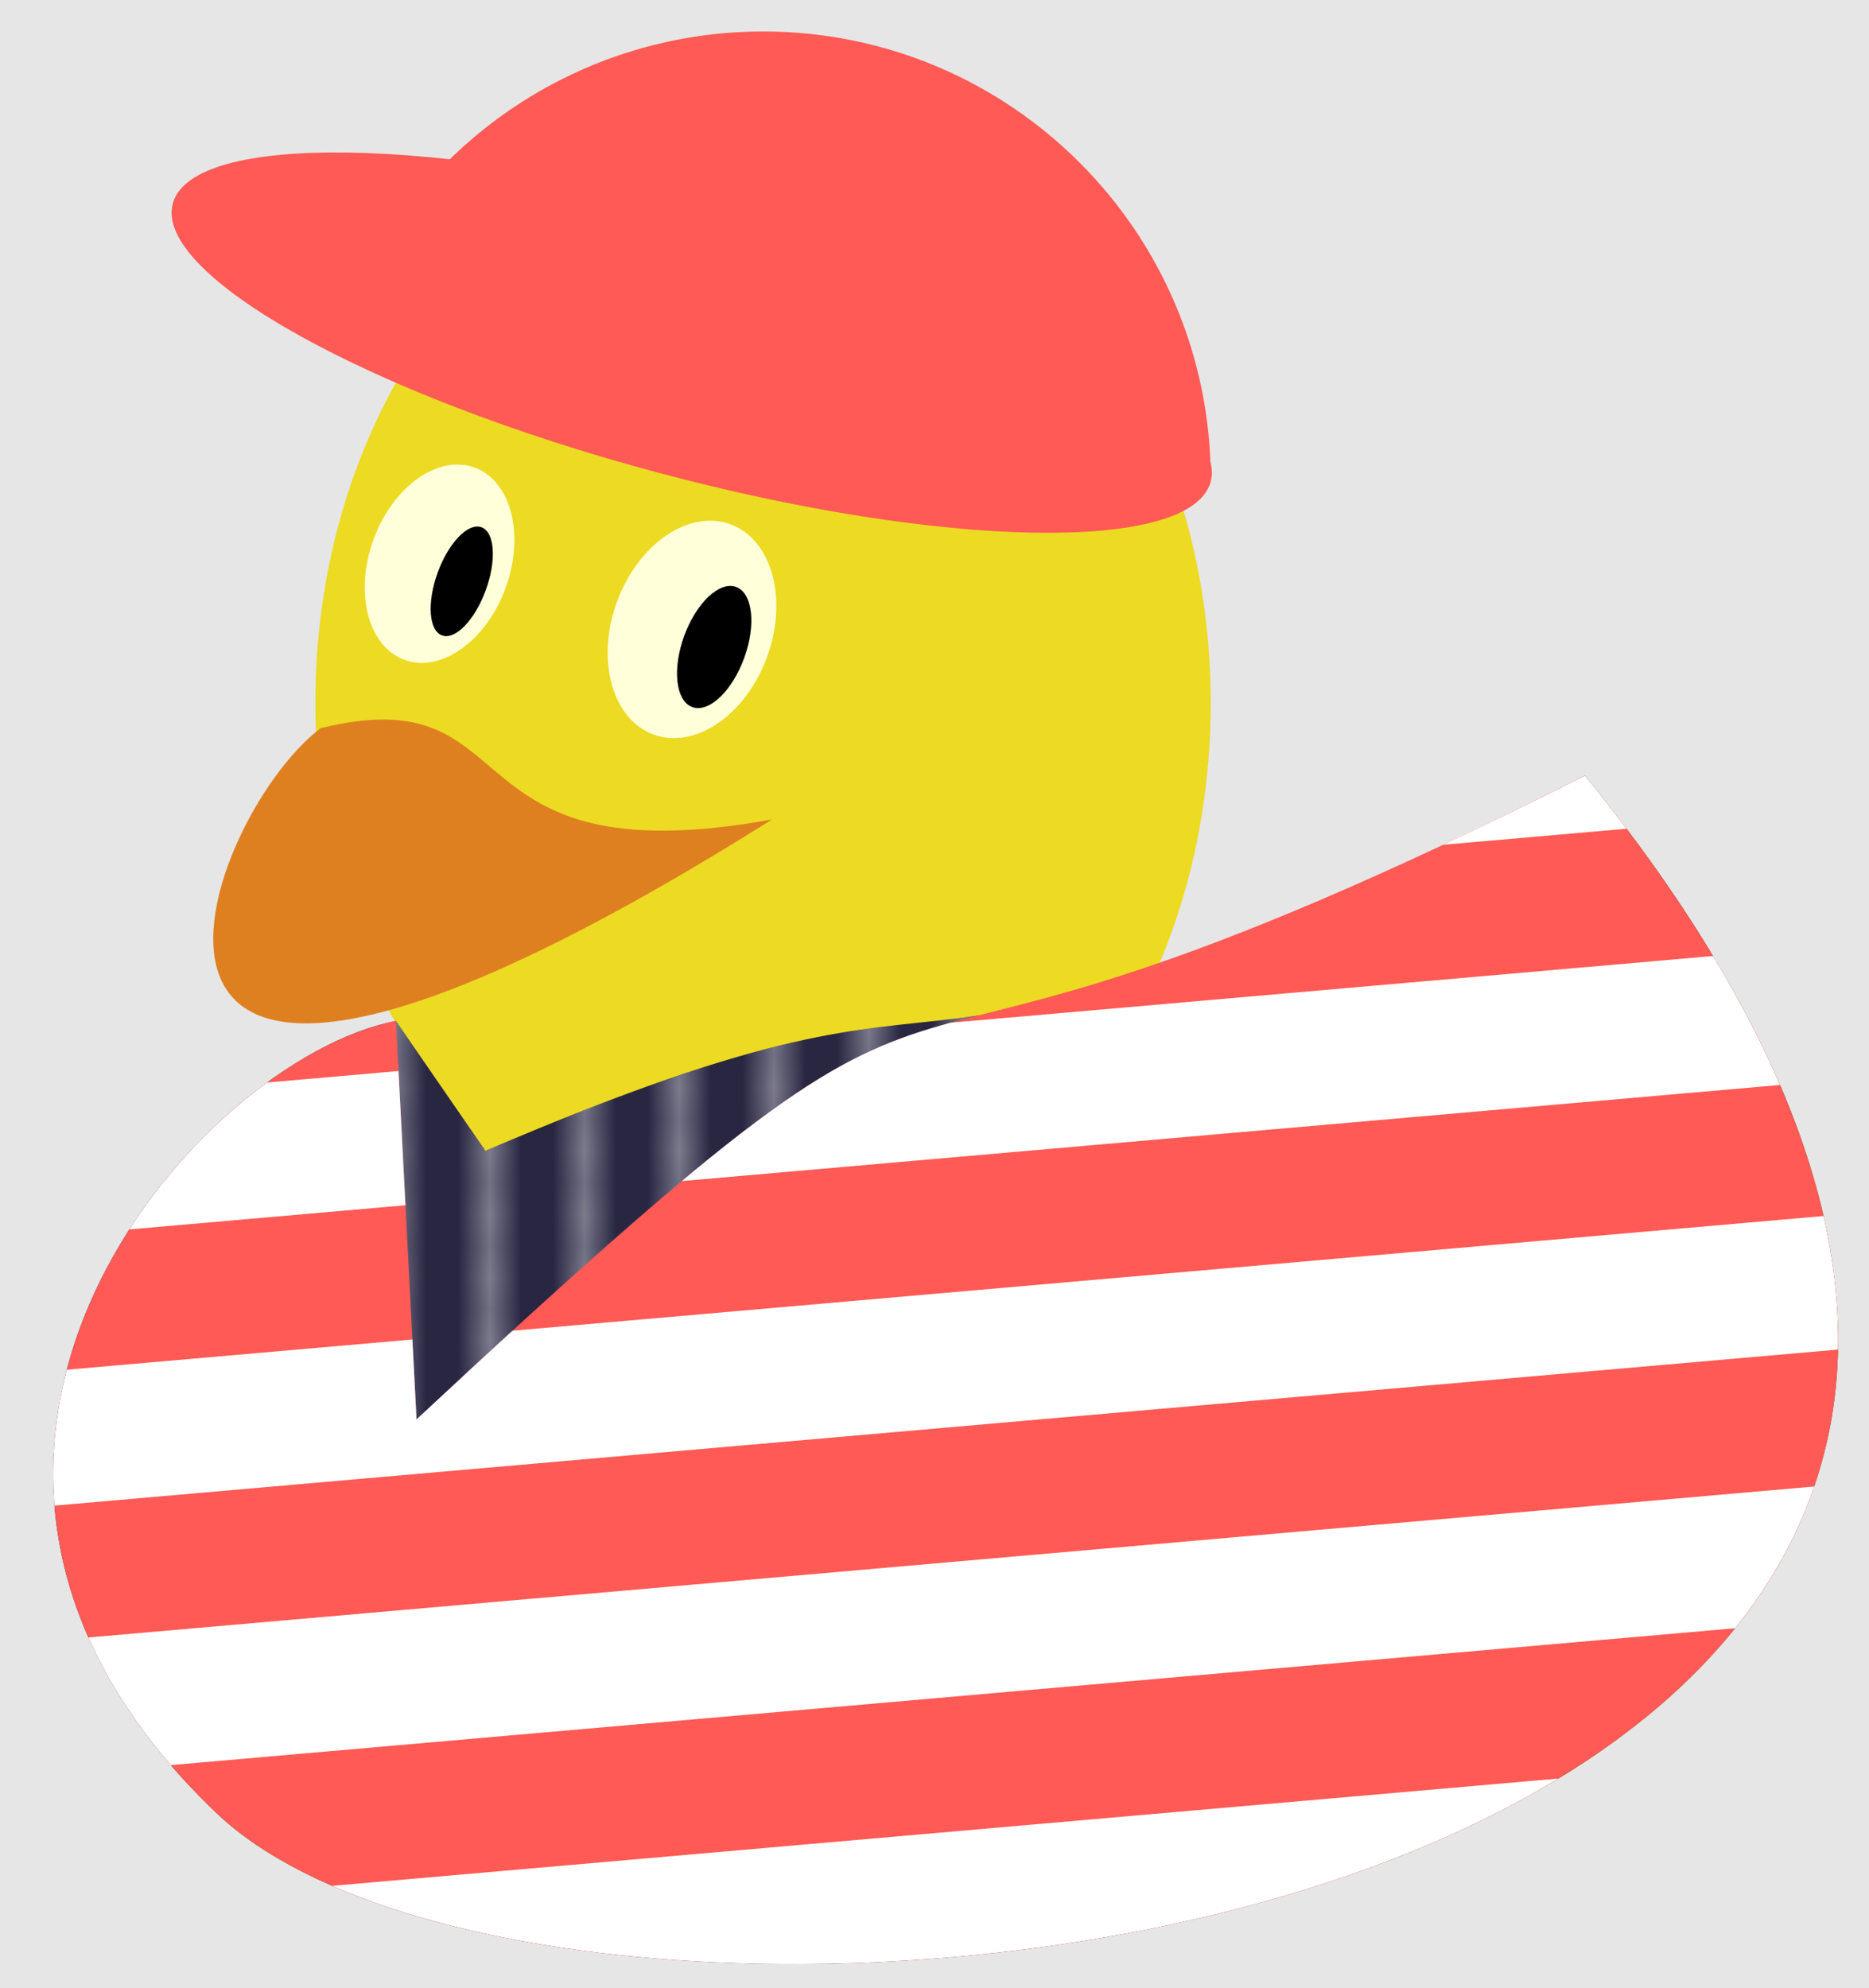<?xml version='1.0' encoding='UTF-8'?>
<!-- This file was generated by dvisvgm 3.2.2 -->
<svg version='1.1' xmlns='http://www.w3.org/2000/svg' xmlns:xlink='http://www.w3.org/1999/xlink' viewBox='0 0 59.168 62.937'>
<defs>
<clipPath id='cp0'>
<path d='M12.534 32.319C6.213 33.538-4.899 46.152 6.836 57.377C18.6 68.603 79.801 61.091 50.178 24.552C25.233 37.11 33.794 28.52 15.368 36.429Z'/>
</clipPath>
<clipPath id='cp1'>
<path d='M12.534 32.319C6.213 33.538-4.899 46.152 6.836 57.377C18.6 68.603 79.801 61.091 50.178 24.552C23.589 37.96 33.794 25.714 13.186 44.933Z'/>
</clipPath>
</defs>
<g id='page1'>
<path d='M0 62.937H59.168V0H0Z' fill='#e6e6e6'/>
<path d='M13.186 32.319C6.213 33.538-4.899 46.152 6.836 57.377C18.6 68.603 79.801 61.091 50.178 24.552C25.233 37.96 33.794 25.686 13.186 32.319Z' fill='#ecda23'/>
<path d='M38.329 22.256C38.329 12.471 31.984 4.539 24.156 4.539S9.983 12.471 9.983 22.256C9.983 32.041 16.328 39.973 24.156 39.973S38.329 32.041 38.329 22.256Z' fill='#ecda23'/>
<path d='M10.153 23.05C16.871 21.405 13.98 27.84 24.44 25.941C.997 40.681 6.269 25.969 10.153 23.05Z' fill='#df8020'/>
<path d='M24.286 20.79C24.955 18.951 24.433 17.073 23.119 16.595C21.805 16.116 20.198 17.22 19.528 19.058C18.859 20.897 19.381 22.776 20.695 23.254C22.009 23.732 23.616 22.629 24.286 20.79Z' fill='#ffffd9'/>
<path d='M23.56 20.827C23.943 19.777 23.827 18.771 23.301 18.58C22.776 18.388 22.04 19.085 21.658 20.135C21.276 21.185 21.392 22.192 21.917 22.383C22.442 22.574 23.178 21.878 23.56 20.827Z'/>
<path d='M16.009 18.607C16.621 16.926 16.18 15.221 15.024 14.8C13.868 14.379 12.434 15.401 11.822 17.083C11.21 18.765 11.651 20.469 12.808 20.89C13.964 21.311 15.397 20.289 16.009 18.607Z' fill='#ffffd9'/>
<path d='M15.379 18.68C15.724 17.734 15.662 16.843 15.241 16.69C14.821 16.537 14.2 17.179 13.856 18.125C13.512 19.071 13.574 19.962 13.994 20.115C14.415 20.268 15.035 19.626 15.379 18.68Z'/>
<path d='M12.534 32.319C6.213 33.538-4.899 46.152 6.836 57.377C18.6 68.603 79.801 61.091 50.178 24.552C25.233 37.11 33.794 28.52 15.368 36.429Z' fill='#292642'/>
<path d='M38.329 15.169C38.329 7.341 31.984 .996 24.156 .996C19.093 .996 14.413 3.698 11.881 8.082' fill='#ff5a55'/>
<path d='M38.327 15.248C38.935 12.98 32.072 9.17 22.999 6.739C13.926 4.308 6.078 4.176 5.47 6.444C4.862 8.712 11.725 12.522 20.798 14.953C29.872 17.384 37.72 17.516 38.327 15.248Z' fill='#ff5a55'/>
<g clip-path='url(#cp0)'>
<symbol id='tile0' style='overflow:visible'>
<path d='M0 61.941L-.293 62.534L-.948 62.629L-.474 63.091L-.586 63.743L0 63.435L.586 63.743L.474 63.091L.948 62.629L.293 62.534L0 61.941Z' fill='#fff'/>
</symbol>
<pattern id='pat0' x='0' y='0' width='2.989' height='1.993' patternUnits='userSpaceOnUse'>
<clipPath id='patcp0'>
<path d='M-1.993 1.993H1.993V0H-1.993Z'/>
</clipPath>
<g clip-path='url(#patcp0)'>
<g transform='matrix(1 0 0 -1 0 62.937)'>
<use x='0' y='0' xlink:href='#tile0'/>
<use x='0' y='-1.993' xlink:href='#tile0'/>
<use x='2.989' y='0' xlink:href='#tile0'/>
<use x='2.989' y='-1.993' xlink:href='#tile0'/>
</g>
</g>
</pattern>
<path d='M-4.899-5.666H79.801V38.385H-4.899Z' fill='url(#pat0)' transform='matrix(1 0 0 -1 0 62.937)'/>
</g>
<path d='M12.534 32.319C6.213 33.538-4.899 46.152 6.836 57.377C18.6 68.603 79.801 61.091 50.178 24.552C23.589 37.96 33.794 25.714 13.186 44.933Z' fill='#ff5a55'/>
<g clip-path='url(#cp1)'>
<path d='M69.264 67.362L-6.98 74.032L-7.351 69.797L68.894 63.126Z' fill='#fff'/>
<path d='M68.523 58.89L-7.721 65.561L-8.092 61.325L68.152 54.654Z' fill='#fff'/>
<path d='M67.782 50.418L-8.463 57.089L-8.833 52.853L67.411 46.183Z' fill='#fff'/>
<path d='M67.04 41.947L-9.204 48.617L-9.574 44.382L66.67 37.711Z' fill='#fff'/>
<path d='M66.299 33.475L-9.945 40.146L-10.316 35.91L65.929 29.239Z' fill='#fff'/>
<path d='M65.558 25.003L-10.686 31.674L-11.057 27.438L65.187 20.768Z' fill='#fff'/>
<path d='M64.817 16.531L-11.427 23.202L-11.798 18.967L64.446 12.296Z' fill='#fff'/>
<path d='M64.076 8.06L-12.169 14.731L-12.539 10.495L63.705 3.824Z' fill='#fff'/>
</g>
</g>
</svg>